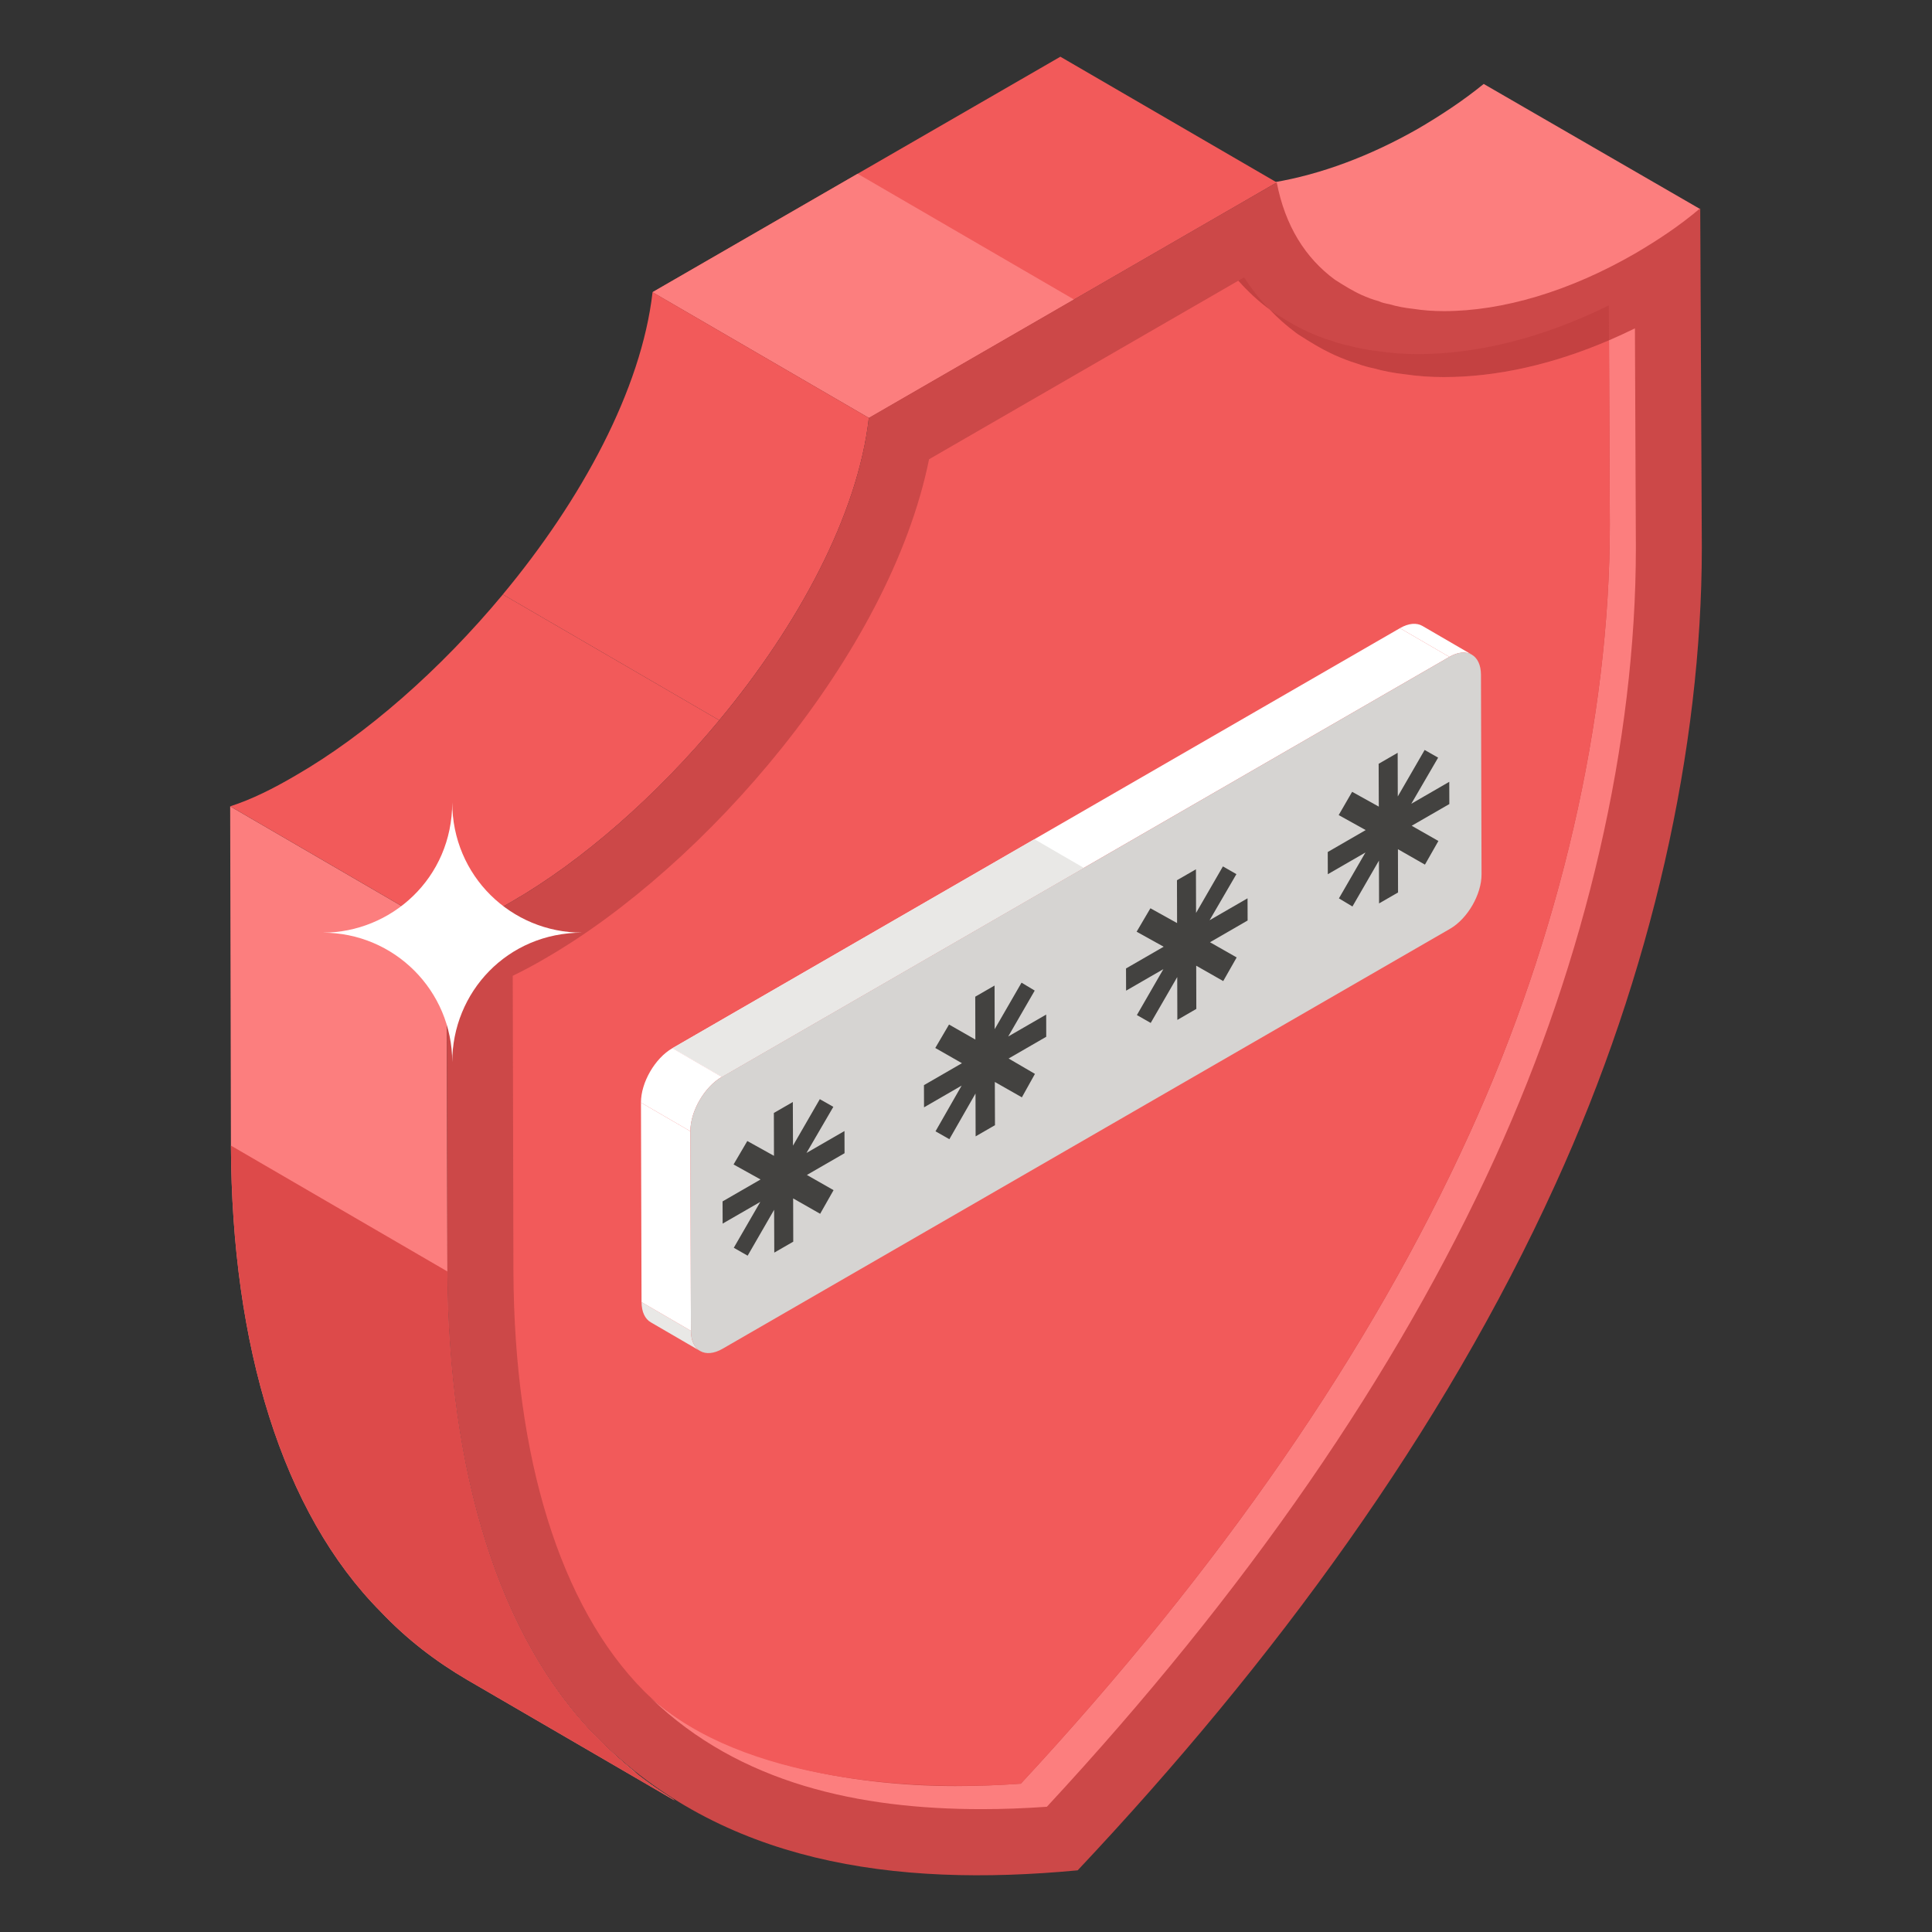 <svg xmlns="http://www.w3.org/2000/svg" enable-background="new 0 0 51 51" viewBox="0 0 51 51"><rect x="0" y="0" width="51" height="51" fill="#333333" stroke="none"/><path fill="#FC7E7E" d="M44.884 5.521c-.547.466-1.136.852-1.724 1.197-1.724.994-3.488 1.521-5.05 1.521-.284 0-.548-.02-.811-.061-.203-.02-.426-.061-.629-.122-.101-.02-.203-.041-.284-.081-.02 0-.02 0-.04-.02-.122-.02-.223-.061-.325-.122-.02 0-.061 0-.081-.02C35.677 7.691 35.454 7.549 35.231 7.407c-.771-.568-1.318-1.419-1.541-2.575l-.061-.02c1.217-.203 2.535-.689 3.813-1.42.588-.345 1.176-.73 1.724-1.176L44.884 5.521zM17.809 47.528l-5.472-3.182c-.831-.486-1.601-1.074-2.29-1.803C7.454 39.929 6.116 35.531 6.096 30.242l-.02-8.957 5.715 3.323.02 8.958c.02 5.269 1.358 9.687 3.952 12.301.304.304.608.588.932.851.061.04.101.101.162.142.263.203.527.385.811.567C17.728 47.467 17.769 47.488 17.809 47.528z"/><path fill="#DD4A4A" d="M17.81,47.529l-5.471-3.182c-0.831-0.487-1.601-1.075-2.291-1.804
				c-2.595-2.614-3.93-7.012-3.952-12.302l5.715,3.323c0.021,5.27,1.357,9.688,3.952,12.302
				C17.054,47.158,17.664,47.383,17.81,47.529z"/><polygon fill="#F25A5A" points="22.94 11.032 17.226 7.712 27.991 1.497 33.705 4.817"/><polygon fill="#FC7E7E" points="22.94 11.032 17.226 7.712 22.639 4.587 28.352 7.907"/><path fill="#F25A5A" d="M13.274,15.692c-1.649,1.984-3.608,3.705-5.475,4.782
					c-0.588,0.345-1.155,0.628-1.722,0.811l5.715,3.323c0.567-0.202,1.135-0.466,1.722-0.81
					c1.867-1.077,3.826-2.799,5.474-4.785L13.274,15.692z"/><path fill="#F25A5A" d="M22.936,11.031l-5.71-3.319c-0.294,2.574-1.878,5.485-3.953,7.98l5.714,3.321
					C21.06,16.517,22.643,13.604,22.936,11.031z"/><path fill="#CC4848" d="M44.924,14.455c0,5.289-1.317,11.227-3.871,16.82
				c-2.959,6.505-7.417,12.585-12.605,18.097c-4.877,0.461-9.384-0.201-12.686-3.506
				c-2.594-2.614-3.931-7.032-3.952-12.301l-0.02-8.958c0.567-0.202,1.135-0.466,1.722-0.81
				c4.215-2.432,8.896-8.147,9.423-12.767l9.302-5.37l1.466-0.844
				c0.223,1.155,0.763,1.999,1.533,2.566c0.223,0.142,0.446,0.284,0.709,0.405
				c0.142,0.061,0.284,0.121,0.446,0.162c0.081,0.041,0.182,0.061,0.284,0.081
				c0.203,0.061,0.426,0.101,0.628,0.122c0.263,0.041,0.527,0.061,0.811,0.061
				c1.56,0,3.324-0.527,5.046-1.52c0.588-0.345,1.175-0.73,1.722-1.196L44.924,14.455z"/><g><path fill="#C44141" d="M33.512,8.171c-0.249-0.26-0.475-0.543-0.67-0.85L32.686,7.411
					C32.934,7.691,33.208,7.947,33.512,8.171z"/><path fill="#FC7E7E" d="M43.158,8.668C42.93,8.78,42.702,8.884,42.474,8.983l0.022,4.872
					c0,5.127-1.319,10.844-3.713,16.09C36.188,35.65,32.208,41.413,26.947,47.085
					c-0.592,0.042-1.169,0.063-1.723,0.063c-2.81,0-6.089-0.627-8.04-2.324
					c2.341,2.26,5.503,2.933,8.728,2.933c0.554,0,1.132-0.021,1.723-0.063
					c5.26-5.672,9.24-11.436,11.835-17.141c2.395-5.246,3.713-10.963,3.713-16.09L43.158,8.668z"/><path fill="#C44141" d="M34.253,8.819l0.05,0.032c0.255,0.163,0.545,0.347,0.915,0.518l0.043,0.019
					c0.144,0.062,0.332,0.142,0.562,0.211c0.169,0.064,0.321,0.1,0.438,0.125
					c0.26,0.072,0.542,0.126,0.822,0.157c0.34,0.05,0.678,0.074,1.031,0.074
					c1.393,0,2.876-0.333,4.359-0.971l-0.004-0.923c-1.709,0.844-3.436,1.286-5.043,1.286
					c-0.354,0-0.692-0.024-1.031-0.074c-0.281-0.031-0.562-0.084-0.822-0.157
					c-0.116-0.024-0.269-0.061-0.438-0.125c-0.23-0.068-0.418-0.149-0.562-0.211l-0.043-0.019
					c-0.371-0.171-0.66-0.355-0.915-0.518L33.565,8.21l-0.047-0.035
					c-0.002-0.001-0.003-0.003-0.005-0.004c0.213,0.222,0.443,0.428,0.693,0.613L34.253,8.819z"/><path fill="#F25A5A" d="M26.947,47.085c5.26-5.672,9.24-11.436,11.835-17.141
					c2.395-5.246,3.713-10.963,3.713-16.09L42.474,8.983c-1.483,0.638-2.966,0.971-4.359,0.971
					c-0.354,0-0.692-0.024-1.031-0.074c-0.281-0.031-0.562-0.084-0.822-0.157
					c-0.116-0.024-0.269-0.061-0.438-0.125c-0.23-0.068-0.418-0.149-0.562-0.211l-0.043-0.019
					c-0.371-0.171-0.66-0.355-0.915-0.518l-0.05-0.032l-0.047-0.035
					c-0.25-0.184-0.48-0.391-0.693-0.613c-0.304-0.224-0.578-0.48-0.826-0.76l-8.163,4.713
					c-1.043,5.152-5.919,10.746-10.13,13.175c-0.287,0.168-0.573,0.322-0.86,0.461l0.018,7.799
					c0.019,4.925,1.243,8.861,3.442,11.077C19.262,46.906,23.715,47.314,26.947,47.085z"/></g><g><g enable-background="new"><path fill="#FFF" d="M37.548,16.523l1.304,0.758c-0.151-0.088-0.361-0.075-0.593,0.059
							l-1.304-0.758C37.187,16.448,37.397,16.435,37.548,16.523z"/><path fill="#E9E8E6" d="M18.482,35.663l-1.304-0.758c-0.149-0.087-0.242-0.271-0.242-0.533l1.304,0.758
							C18.24,35.392,18.332,35.576,18.482,35.663z"/><polygon fill="#FFF" points="18.239 35.13 16.935 34.372 16.92 29.105 18.224 29.863"/><polygon fill="#FFF" points="19.054 28.427 17.75 27.67 36.955 16.582 38.259 17.34"/><polygon fill="#E9E8E6" points="19.054 28.427 17.75 27.67 27.306 22.153 28.61 22.91"/><path fill="#FFF" d="M18.224,29.863l-1.304-0.758c-0.002-0.529,0.369-1.17,0.83-1.436l1.304,0.758
							C18.594,28.693,18.223,29.334,18.224,29.863z"/><path fill="#D6D4D2" d="M38.259,17.34c0.46-0.266,0.834-0.054,0.835,0.475l0.015,5.266
							c0.002,0.528-0.369,1.17-0.83,1.436L19.074,35.604c-0.46,0.266-0.834,0.053-0.835-0.475
							l-0.015-5.266c-0.002-0.529,0.369-1.17,0.83-1.436L38.259,17.34z"/></g><polygon fill="#434240" points="20.929 29.09 20.933 30.242 21.641 29.015 21.998 29.218 21.289 30.435 22.292 29.856 22.294 30.442 21.3 31.016 22.004 31.417 21.65 32.041 20.937 31.635 20.94 32.777 20.439 33.066 20.435 31.935 19.736 33.147 19.37 32.938 20.07 31.727 19.076 32.3 19.074 31.714 20.077 31.135 19.364 30.739 19.727 30.12 20.431 30.511 20.428 29.379"/><polygon fill="#434240" points="26.254 26.016 26.257 27.168 26.966 25.94 27.314 26.149 26.614 27.361 27.617 26.782 27.618 27.368 26.625 27.942 27.32 28.348 26.975 28.967 26.261 28.561 26.265 29.702 25.754 29.997 25.751 28.866 25.061 30.072 24.695 29.864 25.385 28.657 24.392 29.231 24.39 28.645 25.393 28.066 24.689 27.664 25.052 27.045 25.747 27.442 25.744 26.31"/><polygon fill="#434240" points="36.895 19.872 36.898 21.024 37.607 19.797 37.963 20 37.255 21.217 38.257 20.638 38.259 21.225 37.265 21.798 37.97 22.2 37.615 22.824 36.902 22.417 36.905 23.559 36.404 23.848 36.401 22.717 35.701 23.929 35.344 23.715 36.044 22.504 35.051 23.077 35.049 22.491 36.051 21.912 35.338 21.516 35.693 20.902 36.397 21.293 36.393 20.162"/><polygon fill="#434240" points="31.57 22.947 31.573 24.099 32.282 22.871 32.638 23.075 31.93 24.292 32.932 23.713 32.934 24.299 31.941 24.873 32.645 25.274 32.29 25.898 31.577 25.492 31.58 26.633 31.079 26.923 31.076 25.792 30.376 27.003 30.011 26.795 30.71 25.583 29.726 26.151 29.724 25.565 30.718 24.991 30.004 24.595 30.368 23.976 31.072 24.367 31.069 23.236"/></g><path fill="#FFF" d="M15.368,24.62c-1.976,0-3.43,1.571-3.43,3.42c0-1.89-1.53-3.42-3.42-3.42
		c1.812,0,3.42-1.441,3.42-3.44C11.938,23.125,13.497,24.62,15.368,24.62z"/></svg>